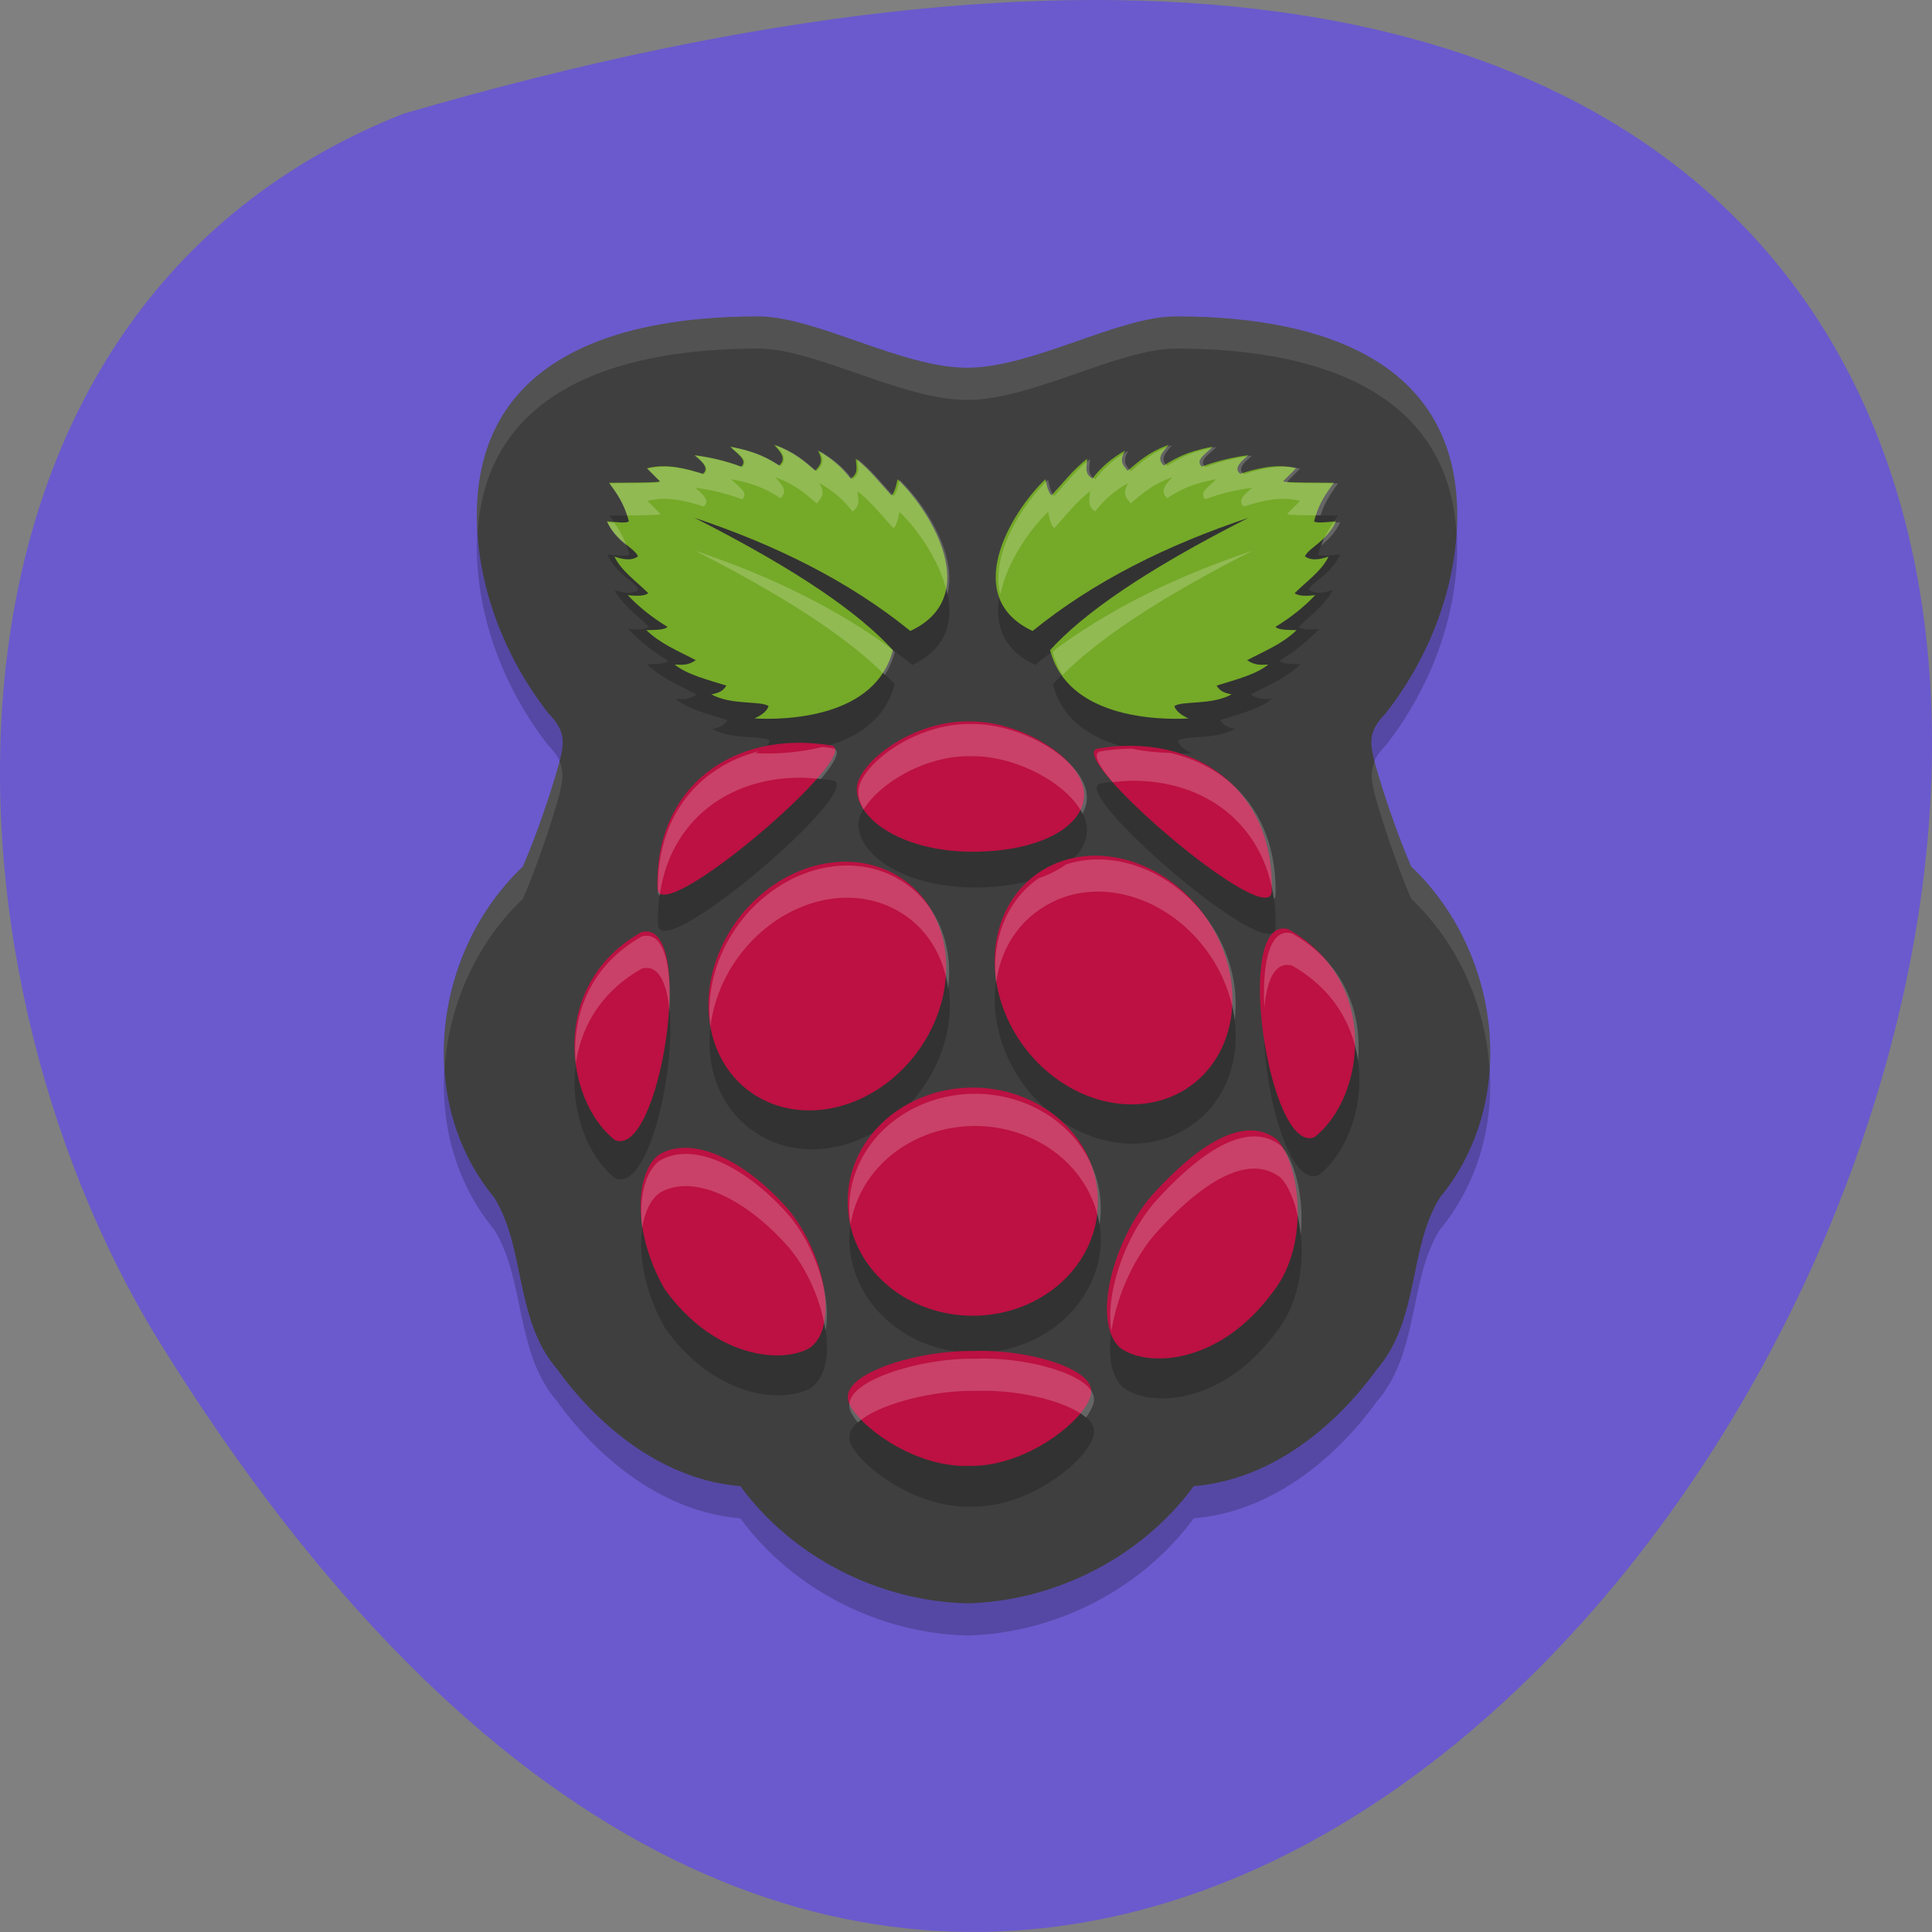 <svg xmlns="http://www.w3.org/2000/svg" xmlns:xlink="http://www.w3.org/1999/xlink" viewBox="0 0 256 256"><rect x="0" y="0" width="256" height="256" fill="#808080" stroke="none"/><g fill="#6a5acd" color="#000"><path d="m 202.58 811.44 c -381.34 -111.21 -138.25 438.25 32.359 162.63 31.19 -50.643 33.36 -136.61 -32.359 -162.63 z" transform="matrix(-1 0 0 1 256 -796.36)"/></g><g transform="matrix(4.333 0 0 4.263 24.15 24.874)"><path d="m 17.61,5 c -4.678,0 -8.601,1.518 -8.601,6.18 0,2.173 0.83,4.394 2.184,6.153 0.532,0.553 0.499,0.896 0.336,1.54 -0.29,1.051 -0.719,2.306 -1.113,3.228 -2.725,2.623 -3.322,7.27 -0.88,10.283 0.964,1.549 0.621,3.807 1.93,5.343 1.305,1.836 3.285,3.442 5.6,3.631 1.591,2.209 4.245,3.579 6.933,3.643 2.689,-0.064 5.342,-1.434 6.933,-3.643 2.315,-0.189 4.295,-1.795 5.6,-3.631 1.309,-1.536 0.966,-3.794 1.93,-5.343 2.442,-3.01 1.845,-7.659 -0.88,-10.283 -0.393,-0.922 -0.823,-2.177 -1.113,-3.228 -0.163,-0.643 -0.196,-0.987 0.336,-1.54 1.354,-1.758 2.184,-3.98 2.184,-6.153 C 38.989,6.518 35.066,5 30.388,5 28.624,5 25.998,6.596 23.998,6.596 21.998,6.596 19.373,5 17.608,5" opacity="0.2"/><path d="m 17.61,4 c -4.678,0 -8.601,1.518 -8.601,6.18 0,2.173 0.83,4.394 2.184,6.153 0.532,0.553 0.499,0.896 0.336,1.54 -0.29,1.051 -0.719,2.306 -1.113,3.228 -2.725,2.623 -3.322,7.27 -0.88,10.283 0.964,1.549 0.621,3.807 1.93,5.343 1.305,1.836 3.285,3.442 5.6,3.631 1.591,2.209 4.245,3.579 6.933,3.643 2.689,-0.064 5.342,-1.434 6.933,-3.643 2.315,-0.189 4.295,-1.795 5.6,-3.631 1.309,-1.536 0.966,-3.794 1.93,-5.343 2.442,-3.01 1.845,-7.659 -0.88,-10.283 -0.393,-0.922 -0.823,-2.177 -1.113,-3.228 -0.163,-0.643 -0.196,-0.987 0.336,-1.54 1.354,-1.758 2.184,-3.98 2.184,-6.153 C 38.989,5.518 35.066,4 30.388,4 28.624,4 25.998,5.596 23.998,5.596 21.998,5.596 19.373,4 17.608,4" fill="#3f3f3f"/><path d="m 18.14,9 c 0.168,0.208 0.403,0.411 0.154,0.65 C 17.951,9.432 17.605,9.215 16.79,9.06 16.974,9.268 17.352,9.477 17.122,9.685 16.691,9.517 16.216,9.396 15.688,9.326 15.941,9.538 16.151,9.744 15.944,9.908 15.483,9.764 14.848,9.569 14.227,9.736 l 0.393,0.402 c 0.044,0.054 -0.919,0.043 -1.555,0.053 0.232,0.328 0.467,0.644 0.605,1.207 -0.063,0.065 -0.377,0.029 -0.674,0 0.304,0.653 0.834,0.818 0.957,1.098 -0.186,0.143 -0.445,0.105 -0.727,0.008 0.219,0.46 0.68,0.775 1.043,1.148 -0.092,0.066 -0.253,0.105 -0.633,0.059 0.336,0.363 0.74,0.696 1.221,0.994 -0.085,0.1 -0.377,0.097 -0.648,0.104 0.435,0.434 0.996,0.658 1.521,0.941 -0.262,0.182 -0.45,0.141 -0.65,0.139 0.371,0.311 1,0.471 1.59,0.658 -0.111,0.176 -0.225,0.226 -0.463,0.275 0.62,0.35 1.509,0.189 1.76,0.367 -0.061,0.176 -0.231,0.291 -0.436,0.387 0.999,0.059 3.73,-0.038 4.254,-2.143 -1.022,-1.144 -2.887,-2.487 -6.098,-4.146 2.498,0.851 4.751,1.986 6.637,3.547 2.217,-1.051 0.689,-3.701 -0.393,-4.754 -0.055,0.278 -0.117,0.452 -0.188,0.504 C 21.391,10.2 21.103,9.807 20.649,9.438 20.647,9.655 20.757,9.891 20.487,10.063 20.244,9.73 19.915,9.432 19.477,9.18 19.687,9.549 19.512,9.662 19.399,9.815 19.066,9.524 18.75,9.229 18.135,9.001 z M 30.27,9 C 29.655,9.228 29.34,9.524 29.006,9.814 28.893,9.661 28.72,9.548 28.93,9.179 28.494,9.431 28.163,9.729 27.92,10.062 27.65,9.89 27.759,9.654 27.758,9.437 c -0.453,0.37 -0.74,0.762 -1.092,1.146 -0.071,-0.052 -0.135,-0.226 -0.189,-0.504 -1.082,1.052 -2.61,3.703 -0.393,4.754 1.886,-1.561 4.139,-2.696 6.637,-3.547 -3.21,1.66 -5.075,3 -6.098,4.146 0.524,2.105 3.255,2.202 4.254,2.143 -0.205,-0.095 -0.375,-0.211 -0.436,-0.387 0.251,-0.179 1.139,-0.018 1.76,-0.367 -0.238,-0.05 -0.349,-0.099 -0.461,-0.275 0.586,-0.187 1.217,-0.348 1.588,-0.658 -0.2,0.002 -0.387,0.043 -0.648,-0.139 0.525,-0.284 1.084,-0.508 1.52,-0.941 -0.271,-0.007 -0.563,-0.003 -0.648,-0.104 0.481,-0.299 0.885,-0.631 1.221,-0.994 -0.38,0.046 -0.539,0.008 -0.631,-0.059 0.363,-0.373 0.822,-0.689 1.041,-1.148 -0.282,0.097 -0.541,0.136 -0.727,-0.008 0.123,-0.279 0.653,-0.445 0.957,-1.098 -0.297,0.029 -0.611,0.065 -0.674,0 0.138,-0.563 0.374,-0.879 0.605,-1.207 -0.635,-0.009 -1.598,0.001 -1.555,-0.053 l 0.393,-0.402 c -0.621,-0.168 -1.256,0.027 -1.717,0.172 -0.207,-0.164 0.003,-0.371 0.256,-0.582 -0.528,0.071 -1,0.192 -1.434,0.359 -0.23,-0.208 0.148,-0.417 0.332,-0.625 -0.815,0.155 -1.159,0.372 -1.502,0.59 -0.249,-0.239 -0.016,-0.442 0.152,-0.65 m -6.115,8.67 c -1.772,-0.046 -3.472,1.32 -3.477,2.111 -0.005,0.962 1.402,1.946 3.49,1.971 2.132,0.015 3.491,-0.788 3.498,-1.781 0.008,-1.125 -1.939,-2.318 -3.512,-2.301 z m -5.35,0.67 c -2.46,0.046 -4.341,1.753 -4.254,4.578 0.098,1.238 6.434,-4.31 5.34,-4.494 -0.371,-0.063 -0.734,-0.091 -1.086,-0.084 z m 10.375,0.094 c -0.351,-0.007 -0.715,0.021 -1.086,0.084 -1.094,0.184 5.242,5.734 5.34,4.496 0.087,-2.825 -1.794,-4.534 -4.254,-4.58 z m -1.047,3.447 a 4.078,3.452 56.43 0 0 -1.811,0.49 4.078,3.452 56.43 1 0 4.486,6.809 4.078,3.452 56.43 0 0 -2.676,-7.299 z m -7.922,0.189 a 3.452,4.078 33.573 0 0 -2.678,7.299 3.452,4.078 33.573 1 0 4.488,-6.809 3.452,4.078 33.573 0 0 -1.811,-0.49 z m 13.727,2.107 c -1.721,-0.462 -0.579,7.137 0.82,6.514 1.54,-1.242 2.034,-4.879 -0.82,-6.514 z M 14.058,24.27 c -2.855,1.635 -2.36,5.274 -0.82,6.516 1.4,0.624 2.541,-6.978 0.82,-6.516 z m 10.301,4.893 a 3.846,3.556 0 0 0 -3.959,3.555 3.846,3.556 0 0 0 7.691,0 3.846,3.556 0 0 0 -3.732,-3.555 z m 8.387,1.324 c -0.901,0.024 -1.975,0.879 -2.996,2.035 -1.19,1.398 -1.853,3.946 -0.984,4.768 0.83,0.638 3.057,0.55 4.703,-1.74 1.195,-1.538 0.796,-4.107 0.113,-4.789 -0.254,-0.197 -0.536,-0.281 -0.836,-0.273 z m -17.264,0.545 c -0.323,-0.014 -0.623,0.053 -0.889,0.215 -0.71,0.542 -0.841,2.385 0.17,4.197 1.499,2.159 3.608,2.377 4.477,1.852 0.918,-0.688 0.416,-3.02 -0.684,-4.354 -0.947,-1.102 -2.106,-1.869 -3.074,-1.91 z m 8.781,6.365 c -1.535,-0.039 -3.89,0.618 -3.861,1.457 -0.025,0.573 1.848,2.223 3.758,2.141 1.844,0.032 3.75,-1.616 3.725,-2.346 -0.004,-0.752 -2.076,-1.32 -3.621,-1.252 z" opacity="0.2"/><g transform="matrix(0.047 0 0 0.047 10.615 7.06)"><g fill="#75a928"><path d="m 107.39 68.06 c 67.948 35.03 107.45 63.37 129.09 87.5 -11.08 44.42 -68.896 46.44 -90.04 45.2 4.328 -2.01 7.94 -4.428 9.221 -8.136 -5.304 -3.77 -24.11 -0.397 -37.24 -7.774 5.04 -1.045 7.403 -2.063 9.763 -5.785 -12.406 -3.957 -25.769 -7.366 -33.628 -13.921 4.241 0.052 8.201 0.949 13.74 -2.893 -11.11 -5.988 -22.969 -10.734 -32.18 -19.887 5.745 -0.141 11.939 -0.057 13.74 -2.17 -10.17 -6.301 -18.751 -13.308 -25.854 -20.972 8.04 0.971 11.435 0.135 13.379 -1.266 -7.688 -7.874 -17.418 -14.523 -22.06 -24.23 5.97 2.057 11.431 2.845 15.368 -0.181 -2.612 -5.893 -13.805 -9.37 -20.249 -23.14 6.284 0.609 12.95 1.371 14.283 0 -2.922 -11.889 -7.927 -18.57 -12.836 -25.492 13.45 -0.2 33.828 0.052 32.905 -1.085 l -8.317 -8.497 c 13.14 -3.537 26.581 0.568 36.34 3.616 4.382 -3.458 -0.078 -7.83 -5.424 -12.294 11.165 1.491 21.254 4.057 30.373 7.593 4.872 -4.399 -3.164 -8.799 -7.05 -13.198 17.249 3.273 24.557 7.871 31.82 12.475 5.269 -5.05 0.302 -9.343 -3.254 -13.74 13.01 4.817 19.705 11.04 26.758 17.18 2.391 -3.227 6.075 -5.592 1.627 -13.379 9.234 5.323 16.189 11.595 21.334 18.622 5.713 -3.638 3.404 -8.613 3.435 -13.198 9.597 7.807 15.687 16.11 23.14 24.23 1.502 -1.093 2.817 -4.802 3.977 -10.667 22.895 22.21 55.25 78.16 8.317 100.34 -39.919 -32.947 -87.62 -56.888 -140.48 -74.849"/><path d="m 467.92 68.06 c -67.948 35.03 -107.45 63.37 -129.09 87.5 11.08 44.42 68.896 46.44 90.04 45.2 -4.328 -2.01 -7.94 -4.428 -9.221 -8.136 5.304 -3.77 24.11 -0.397 37.24 -7.774 -5.04 -1.045 -7.403 -2.063 -9.763 -5.785 12.406 -3.957 25.769 -7.366 33.628 -13.921 -4.241 0.052 -8.201 0.949 -13.74 -2.893 11.11 -5.988 22.969 -10.734 32.18 -19.887 -5.745 -0.141 -11.939 -0.057 -13.74 -2.17 10.17 -6.301 18.751 -13.308 25.854 -20.972 -8.04 0.971 -11.435 0.135 -13.379 -1.266 7.688 -7.874 17.418 -14.523 22.06 -24.23 -5.97 2.057 -11.431 2.845 -15.368 -0.181 2.612 -5.893 13.805 -9.37 20.249 -23.14 -6.284 0.609 -12.95 1.371 -14.283 0 2.922 -11.889 7.927 -18.57 12.836 -25.492 -13.45 -0.2 -33.828 0.052 -32.905 -1.085 l 8.317 -8.497 c -13.14 -3.537 -26.581 0.568 -36.34 3.616 -4.382 -3.458 0.078 -7.83 5.424 -12.294 -11.165 1.491 -21.254 4.057 -30.373 7.593 -4.872 -4.399 3.164 -8.799 7.05 -13.198 -17.249 3.273 -24.557 7.871 -31.82 12.475 -5.269 -5.05 -0.302 -9.343 3.254 -13.74 -13.01 4.817 -19.705 11.04 -26.758 17.18 -2.391 -3.227 -6.075 -5.592 -1.627 -13.379 -9.234 5.323 -16.189 11.595 -21.334 18.622 -5.713 -3.638 -3.404 -8.613 -3.435 -13.198 -9.597 7.807 -15.687 16.11 -23.14 24.23 -1.502 -1.093 -2.817 -4.802 -3.977 -10.667 -22.895 22.21 -55.25 78.16 -8.317 100.34 39.919 -32.947 87.62 -56.888 140.48 -74.849 z"/></g><path d="m 365.2 521.85 a 71.956 66.53 0 1 1 -143.91 0 71.956 66.53 0 1 1 143.91 0 z" transform="matrix(1.131 0 0 1.128 -43.14 -68.31)" fill="#bc1142"/><path id="0" d="m 262.84 276.65 a 61.875 28.13 0 1 1 -123.75 0 61.875 28.13 0 1 1 123.75 0 z" transform="matrix(0.767 -1.161 2.171 1.422 -560.89 217.69)" fill="#bc1142"/><use xlink:href="#0" transform="matrix(-1 0 0 1 573.94 -4)" width="1" height="1"/><g fill="#bc1142"><path d="M 72.91,342.09 C 109.324,332.333 85.202,492.73 55.577,479.57 22.99,453.36 12.497,376.59 72.91,342.09"/><path d="m 493.68 340.09 c -36.414 -9.757 -12.292 150.64 17.333 137.48 32.587 -26.21 43.08 -102.98 -17.333 -137.48 z"/><path d="m 369.97 220.65 c 62.835 -10.61 115.12 26.722 113.01 94.86 -2.067 26.12 -136.16 -90.97 -113.01 -94.86 z"/><path d="m 196.36 218.65 c -62.835 -10.61 -115.12 26.722 -113.01 94.86 2.067 26.12 136.16 -90.97 113.01 -94.86"/><path d="m 286.62 202.76 c -37.503 -0.975 -73.5 27.834 -73.58 44.544 -0.105 20.304 29.651 41.09 73.837 41.62 45.12 0.323 73.916 -16.64 74.06 -37.594 0.165 -23.74 -41.04 -48.937 -74.32 -48.571 z"/><path d="m 288.91 619.12 c 32.697 -1.427 76.57 10.532 76.66 26.396 0.543 15.405 -39.79 50.21 -78.83 49.54 -40.43 1.744 -80.07 -33.12 -79.55 -45.2 -0.605 -17.716 49.23 -31.548 81.72 -30.735 z"/><path d="m 168.14 525.1 c 23.279 28.05 33.891 77.32 14.464 91.84 -18.379 11.09 -63.01 6.522 -94.74 -39.05 -21.395 -38.24 -18.638 -77.16 -3.616 -88.59 22.464 -13.684 57.17 4.799 83.89 35.797 z"/><path d="m 405.02 516.21 c -25.19 29.502 -39.21 83.31 -20.838 100.64 17.568 13.464 64.729 11.582 99.57 -36.756 25.296 -32.465 16.82 -86.68 2.371 -101.08 -21.464 -16.602 -52.28 4.645 -81.1 37.19 z"/></g></g><g fill="#fff"><path d="m 18.14,8 c 0.168,0.208 0.403,0.411 0.154,0.65 C 17.951,8.432 17.605,8.215 16.79,8.06 16.974,8.268 17.352,8.477 17.122,8.685 16.691,8.517 16.216,8.396 15.688,8.326 15.941,8.538 16.151,8.744 15.944,8.908 15.483,8.764 14.848,8.569 14.227,8.736 l 0.393,0.402 c 0.044,0.054 -0.919,0.043 -1.555,0.053 0.199,0.282 0.397,0.565 0.537,0.994 0.529,-0.004 1.05,-0.007 1.018,-0.047 L 14.227,9.736 c 0.621,-0.168 1.256,0.027 1.717,0.172 0.207,-0.164 -0.003,-0.371 -0.256,-0.582 0.528,0.071 1,0.192 1.434,0.359 C 17.352,9.477 16.974,9.268 16.79,9.06 17.605,9.215 17.951,9.432 18.294,9.65 18.543,9.411 18.308,9.208 18.14,9 c 0.615,0.228 0.93,0.524 1.264,0.814 0.113,-0.153 0.288,-0.266 0.078,-0.635 0.436,0.252 0.765,0.55 1.01,0.883 0.27,-0.172 0.161,-0.408 0.162,-0.625 0.453,0.37 0.742,0.762 1.094,1.146 0.071,-0.052 0.133,-0.226 0.188,-0.504 0.577,0.561 1.264,1.577 1.459,2.563 C 23.717,11.421 22.715,9.837 21.936,9.08 21.881,9.358 21.819,9.532 21.748,9.584 21.396,9.2 21.108,8.807 20.654,8.438 20.653,8.655 20.762,8.891 20.492,9.063 20.249,8.73 19.92,8.432 19.482,8.18 19.692,8.549 19.517,8.662 19.404,8.815 19.071,8.524 18.755,8.229 18.14,8.001 z M 30.27,8 C 29.655,8.228 29.34,8.524 29.006,8.814 28.893,8.661 28.72,8.548 28.93,8.179 28.494,8.431 28.163,8.729 27.92,9.062 27.65,8.89 27.759,8.654 27.758,8.437 27.305,8.807 27.018,9.199 26.666,9.583 26.595,9.531 26.531,9.357 26.477,9.079 c -0.779,0.758 -1.781,2.341 -1.459,3.562 0.195,-0.985 0.882,-2 1.459,-2.563 0.055,0.278 0.119,0.452 0.189,0.504 0.352,-0.384 0.638,-0.777 1.092,-1.146 0.001,0.217 -0.108,0.453 0.162,0.625 0.243,-0.333 0.573,-0.631 1.01,-0.883 -0.21,0.369 -0.037,0.482 0.076,0.635 0.333,-0.291 0.649,-0.586 1.264,-0.814 -0.168,0.208 -0.401,0.411 -0.152,0.65 0.343,-0.218 0.687,-0.435 1.502,-0.59 -0.184,0.208 -0.562,0.417 -0.332,0.625 0.431,-0.168 0.906,-0.289 1.434,-0.359 -0.253,0.212 -0.463,0.418 -0.256,0.582 0.461,-0.144 1.096,-0.339 1.717,-0.172 l -0.393,0.402 c -0.032,0.04 0.488,0.043 1.018,0.047 C 34.948,9.755 35.146,9.472 35.345,9.19 34.71,9.181 33.747,9.191 33.79,9.137 L 34.183,8.735 C 33.562,8.567 32.927,8.762 32.466,8.907 32.259,8.743 32.469,8.536 32.722,8.325 32.194,8.396 31.722,8.517 31.288,8.684 31.058,8.476 31.436,8.267 31.62,8.059 30.805,8.214 30.461,8.431 30.118,8.649 29.869,8.41 30.102,8.207 30.27,7.999 z m -17.273,2.398 c 0.163,0.35 0.389,0.558 0.584,0.721 -0.102,-0.288 -0.232,-0.503 -0.369,-0.703 -0.073,-0.006 -0.14,-0.01 -0.215,-0.018 z m 22.416,0 c -0.075,0.007 -0.142,0.011 -0.215,0.018 -0.137,0.2 -0.267,0.416 -0.369,0.703 0.195,-0.163 0.421,-0.37 0.584,-0.721 z m -19.725,0.889 c 2.952,1.526 4.729,2.776 5.797,3.857 0.13,-0.207 0.234,-0.443 0.301,-0.711 -0.029,-0.033 -0.077,-0.07 -0.107,-0.104 -1.747,-1.304 -3.771,-2.287 -5.99,-3.043 z m 17.03,0 c -2.219,0.756 -4.243,1.739 -5.99,3.043 -0.031,0.033 -0.078,0.071 -0.107,0.104 0.067,0.268 0.17,0.504 0.301,0.711 1.068,-1.082 2.845,-2.331 5.797,-3.857 z m -8.566,5.383 c -1.772,-0.046 -3.472,1.32 -3.477,2.111 -0.001,0.184 0.065,0.366 0.162,0.545 0.45,-0.77 1.85,-1.694 3.314,-1.656 1.334,-0.015 2.926,0.844 3.377,1.791 0.079,-0.157 0.134,-0.319 0.135,-0.49 0.008,-1.125 -1.939,-2.318 -3.512,-2.301 z m -4.588,0.713 c -0.79,0.204 -1.587,0.22 -2.035,0.193 0.037,-0.017 0.063,-0.04 0.098,-0.059 -1.852,0.49 -3.151,2.05 -3.078,4.4 0.004,0.045 0.031,0.064 0.051,0.092 0.301,-2.276 2.02,-3.629 4.203,-3.67 0.236,-0.004 0.478,0.014 0.723,0.041 0.444,-0.529 0.637,-0.911 0.363,-0.957 -0.109,-0.019 -0.216,-0.029 -0.324,-0.041 z m 9.49,0.055 c -0.313,0.001 -0.634,0.024 -0.963,0.08 -0.274,0.046 -0.081,0.429 0.361,0.957 0.246,-0.027 0.488,-0.045 0.725,-0.041 2.183,0.041 3.902,1.395 4.203,3.672 0.02,-0.028 0.047,-0.047 0.051,-0.092 0.074,-2.414 -1.293,-4 -3.227,-4.447 -0.355,-0.011 -0.724,-0.038 -1.15,-0.129 z m -0.924,3.443 a 4.078,3.452 56.43 0 0 -1.107,0.154 c -0.225,0.165 -0.499,0.312 -0.83,0.426 a 4.078,3.452 56.43 0 0 -1.303,3.25 4.078,3.452 56.43 0 1 1.43,-2.34 4.078,3.452 56.43 0 1 1.811,-0.49 4.078,3.452 56.43 0 1 4.051,3.99 4.078,3.452 56.43 0 0 -4.051,-4.99 z m -7.77,0.188 a 3.452,4.078 33.573 0 0 -0.152,0.002 3.452,4.078 33.573 0 0 -4.053,4.994 3.452,4.078 33.573 0 1 4.053,-3.994 3.452,4.078 33.573 0 1 1.811,0.49 3.452,4.078 33.573 0 1 1.4,2.342 3.452,4.078 33.573 0 0 -1.4,-3.342 3.452,4.078 33.573 0 0 -1.658,-0.492 z m 13.574,2.109 c -0.695,-0.187 -0.909,0.95 -0.842,2.32 0.072,-0.869 0.327,-1.459 0.842,-1.32 1.26,0.721 1.864,1.834 2.02,2.957 0.133,-1.426 -0.379,-3.02 -2.02,-3.957 z m -19.879,0.094 c -1.638,0.938 -2.15,2.531 -2.02,3.957 0.154,-1.123 0.758,-2.236 2.02,-2.957 0.515,-0.138 0.77,0.453 0.842,1.322 0.067,-1.371 -0.147,-2.509 -0.842,-2.322 z m 10.301,4.893 a 3.846,3.556 0 0 0 -3.959,3.555 3.846,3.556 0 0 0 0.043,0.5 3.846,3.556 0 0 1 3.916,-3.055 3.846,3.556 0 0 1 3.691,3.066 3.846,3.556 0 0 0 0.041,-0.512 3.846,3.556 0 0 0 -3.732,-3.555 z m 8.387,1.324 c -0.901,0.024 -1.975,0.879 -2.996,2.035 -0.934,1.097 -1.531,2.892 -1.33,4.02 0.142,-1.021 0.643,-2.208 1.33,-3.02 1.021,-1.157 2.095,-2.01 2.996,-2.035 0.3,-0.008 0.582,0.077 0.836,0.273 0.307,0.307 0.548,1 0.621,1.811 0.124,-1.2 -0.19,-2.38 -0.621,-2.811 -0.254,-0.197 -0.536,-0.281 -0.836,-0.273 z m -17.264,0.545 c -0.323,-0.014 -0.623,0.053 -0.889,0.215 -0.425,0.324 -0.636,1.119 -0.525,2.09 0.074,-0.499 0.259,-0.887 0.525,-1.09 0.265,-0.162 0.566,-0.229 0.889,-0.215 0.968,0.042 2.128,0.809 3.074,1.91 0.588,0.71 0.994,1.704 1.115,2.584 0.202,-1.01 -0.286,-2.582 -1.115,-3.584 -0.947,-1.102 -2.106,-1.869 -3.074,-1.91 z m 8.781,6.365 c -1.535,-0.039 -3.89,0.618 -3.861,1.457 -0.006,0.129 0.097,0.318 0.264,0.525 0.638,-0.596 2.37,-1.013 3.598,-0.982 1.235,-0.054 2.791,0.302 3.373,0.83 0.154,-0.217 0.254,-0.421 0.248,-0.578 -0.004,-0.752 -2.076,-1.32 -3.621,-1.252 z" opacity="0.2"/><path d="m 17.609,4 c -4.678,0 -8.6,1.518 -8.6,6.18 0,0.18 0.014,0.361 0.025,0.541 C 9.29,6.425 13.091,5 17.608,5 c 1.764,0 4.391,1.596 6.391,1.596 2,0 4.626,-1.596 6.391,-1.596 4.517,0 8.318,1.424 8.574,5.721 0.011,-0.18 0.025,-0.361 0.025,-0.541 C 38.989,5.518 35.067,4 30.389,4 28.625,4 25.998,5.596 23.998,5.596 21.998,5.596 19.372,4 17.607,4 z m -6.072,13.834 c -0.004,0.014 -0.004,0.025 -0.008,0.039 -0.29,1.051 -0.718,2.306 -1.111,3.229 -1.685,1.622 -2.554,4.02 -2.396,6.32 0.115,-1.979 0.955,-3.932 2.396,-5.32 0.393,-0.922 0.821,-2.177 1.111,-3.229 0.109,-0.429 0.144,-0.726 0.008,-1.039 z m 24.926,0 c -0.136,0.313 -0.101,0.61 0.008,1.039 0.29,1.051 0.718,2.306 1.111,3.229 1.442,1.388 2.281,3.341 2.396,5.32 0.157,-2.304 -0.712,-4.699 -2.396,-6.32 -0.393,-0.922 -0.821,-2.177 -1.111,-3.229 -0.004,-0.014 -0.004,-0.025 -0.008,-0.039 z" opacity="0.1"/></g></g></svg>